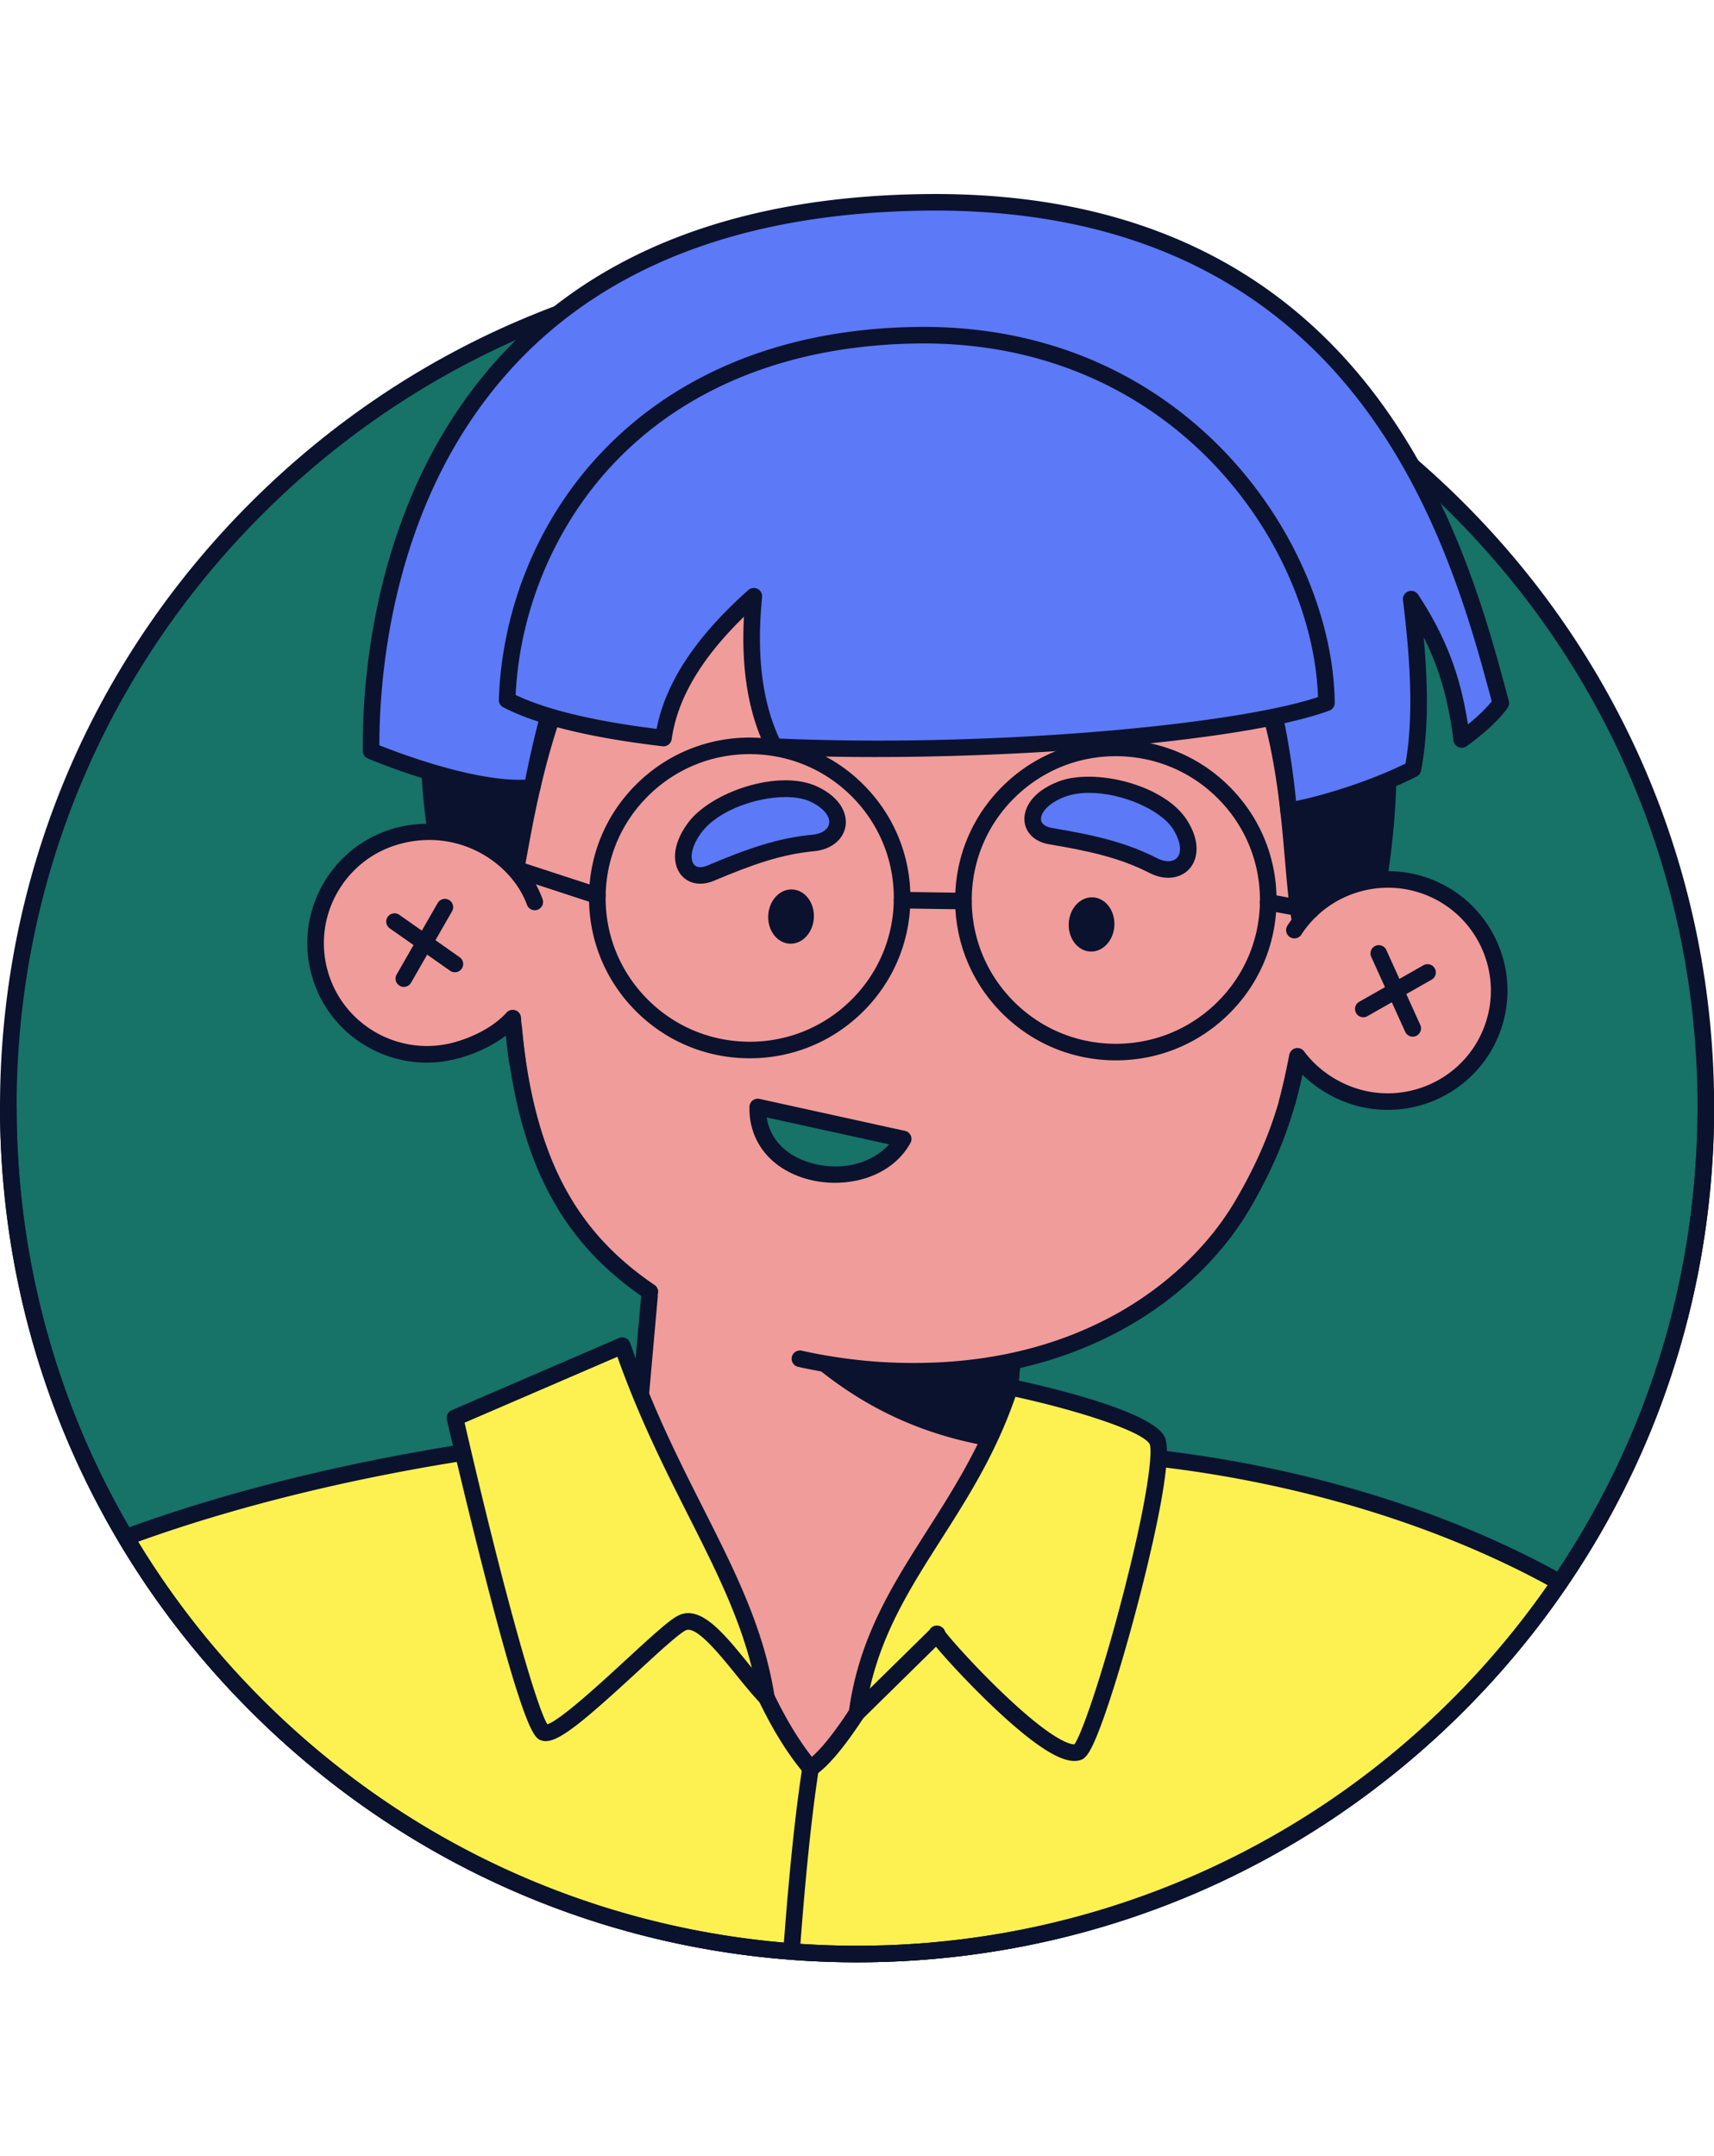 <svg xmlns="http://www.w3.org/2000/svg" viewBox="0 0 318 400" width="318" height="400"><path fill="#FFF" d="M0 0h318v400H0z"/><g transform="translate(0.0 36.0) rotate(0.0 159.0 164.0) scale(0.513 0.512)"><svg width="619.932" height="640.826" viewBox="0 0 619.932 640.826"><circle cx="309.966" cy="330.86" fill="#177267" r="306.966"/><path d="M309.966 640.826c-82.795 0-160.634-32.242-219.179-90.787S0 413.655 0 330.86s32.242-160.634 90.787-219.179 136.384-90.787 219.179-90.787S470.6 53.136 529.145 111.681s90.787 136.384 90.787 219.179-32.242 160.634-90.787 219.179c-58.545 58.544-136.384 90.787-219.179 90.787zm0-613.932c-81.192 0-157.525 31.618-214.937 89.029S6 249.667 6 330.86s31.618 157.525 89.03 214.937 133.744 89.029 214.937 89.029 157.524-31.618 214.936-89.029 89.03-133.744 89.03-214.937-31.618-157.525-89.03-214.937-133.745-89.029-214.937-89.029z" fill="#0b122d"/><path d="M362.817 459.732s-42.159 123.054-77.28 119.937c-35.121-3.116-54.956-131.67-54.956-131.67l5.992-67.527 132.236 11.733z" fill="#f09c9a"/><path d="M286.831 582.727a17.61 17.61 0 0 1-1.56-.069c-15.925-1.413-30.482-24.683-43.266-69.164-9.294-32.337-14.339-64.714-14.389-65.038a2.966 2.966 0 0 1-.023-.723l5.992-67.527a3 3 0 0 1 3.253-2.723l132.236 11.733a3.001 3.001 0 0 1 2.723 3.253l-5.992 67.527a2.99 2.99 0 0 1-.15.707c-.106.31-10.773 31.293-25.615 61.488-19.752 40.184-37.644 60.534-53.208 60.534zm-53.23-134.826c5.5 35.374 25.409 126.404 52.2 128.781 26.817 2.388 62.417-83.725 74.059-117.578l5.694-64.175-126.259-11.203zm129.216 11.831h.01z" fill="#0b122d"/><path d="M558.115 499.879c-70.904-37.533-152.237-46.718-200.088-43.857 0 0-43.035 99.706-64.884 114.517-26.416-31.559-29.792-80.597-67.71-121.06-50.058 3.25-121.279 15.671-179.887 37.349 53.422 90.373 151.833 150.998 264.42 150.998 105.631 0 198.793-53.36 254.021-134.589a104.914 104.914 0 0 0-5.873-3.358z" fill="#fdf151"/><path d="M309.966 640.826c-54.867 0-108.779-14.529-155.908-42.018-45.731-26.672-84.147-64.867-111.095-110.453a2.998 2.998 0 0 1 1.542-4.34c62.365-23.068 134.253-34.512 180.734-37.529a2.986 2.986 0 0 1 2.383.942c21.506 22.949 32.266 49.027 41.76 72.034 7.131 17.281 13.888 33.656 24.241 46.9 21.511-18.911 61.237-110.573 61.649-111.529a3 3 0 0 1 2.575-1.806c48.981-2.928 131.192 6.896 201.67 44.2a106.007 106.007 0 0 1 6.041 3.454 3 3 0 0 1 .909 4.242c-57.859 85.097-153.748 135.902-256.502 135.902zM49.985 488.4c26.323 43.34 63.287 79.674 107.096 105.226 46.212 26.953 99.079 41.2 152.885 41.2 99.702 0 192.816-48.781 249.734-130.648a100.237 100.237 0 0 0-2.989-1.647c-68.511-36.268-148.266-46.151-196.669-43.616-5.99 13.708-44.239 99.888-65.215 114.108a2.998 2.998 0 0 1-3.983-.558c-11.992-14.326-19.285-32.001-27.007-50.714-9.6-23.265-19.521-47.31-39.63-69.184-45.241 3.072-113.9 14.05-174.222 35.833z" fill="#0b122d"/><path d="M298.256 423.876c11.787 2.317 44.954 5.277 67.822-.897l-2.55 28.738c-24.54-3.518-45.488-12.031-65.272-27.841z" fill="#0b122d"/><path d="M363.528 454.716a3.05 3.05 0 0 1-.426-.03c-25.851-3.706-47.052-12.751-66.719-28.467a2.998 2.998 0 0 1 2.451-5.287c11.478 2.257 44.148 5.176 66.461-.85a3.003 3.003 0 0 1 3.771 3.162l-2.55 28.738a3.002 3.002 0 0 1-2.988 2.734zm-53.913-26.233c15.335 10.246 31.911 16.63 51.208 19.783l1.898-21.392c-17.164 3.69-38.636 3.075-53.105 1.609z" fill="#0b122d"/><path d="M289.34 422.11c11.709 2.618 22.752 3.885 32.03 4.31 67.414 3.091 109.771-28.867 128.065-60.22 15.775-27.036 21.911-51.107 23.995-93.34 4.416-89.486-13.411-170.173-135.786-176.212s-148.06 72.5-152.476 161.986c-2.018 40.893 2.459 75.205 15.234 100.472 8.778 17.361 20.479 29.086 34.63 38.738" fill="#f09c9a"/><path d="M330.455 429.631c-3.043 0-6.116-.071-9.223-.213-10.665-.489-21.919-2.003-32.547-4.379a3 3 0 1 1 1.309-5.855c10.294 2.301 21.191 3.768 31.513 4.241 30.437 1.393 57.654-4.269 80.888-16.835 18.845-10.193 34.63-25.073 44.448-41.9 15.56-26.668 21.513-49.877 23.591-91.976 2.625-53.185-3.707-90.588-19.925-117.711-20.639-34.515-57.605-52.622-113.013-55.356-55.408-2.74-93.978 11.645-117.914 43.96-18.81 25.394-28.793 61.993-31.417 115.177-2.073 41.998 2.945 75.296 14.915 98.97 7.722 15.272 18.412 27.225 33.643 37.613a3 3 0 1 1-3.381 4.957c-16.101-10.982-27.418-23.649-35.616-39.863-12.445-24.614-17.678-58.923-15.554-101.973 2.686-54.423 13.042-92.062 32.589-118.453 25.222-34.051 65.466-49.22 123.032-46.382 57.565 2.841 96.12 21.902 117.867 58.271 16.854 28.187 23.454 66.663 20.768 121.086-2.105 42.653-8.491 67.435-24.401 94.704-10.365 17.764-26.977 33.445-46.776 44.154-21.821 11.803-46.946 17.765-74.793 17.765z" fill="#0b122d"/><path d="M417.111 243.383c-11.297-5.79-22.987-8.305-37.226-10.693-9.129-1.531-9.074-11.882 3.917-16.954 12.21-4.767 35.738 1.403 42.97 12.801 7.545 11.891-.441 19.572-9.661 14.846z" fill="#5c79f7"/><path d="M422.502 247.791c-2.17 0-4.486-.573-6.759-1.738-10.449-5.355-21.242-7.87-36.354-10.405-5.025-.842-8.42-4.014-8.861-8.276-.465-4.495 2.491-10.646 12.183-14.43 12.922-5.046 38.321.948 46.594 13.989 5.121 8.07 3.783 14.412.825 17.655-1.934 2.12-4.642 3.205-7.628 3.205zm-28.57-30.773c-3.266 0-6.361.467-9.039 1.513-6.107 2.384-8.634 5.935-8.397 8.224.221 2.135 2.79 2.793 3.885 2.977 15.693 2.632 26.957 5.272 38.098 10.982 2.924 1.498 5.756 1.431 7.218-.171 1.841-2.019 1.269-6.1-1.458-10.397-4.44-6.998-18.483-13.127-30.307-13.127z" fill="#0b122d"/><path d="M294.139 235.18c-12.64 1.176-23.854 5.325-37.151 10.95-8.525 3.606-14.033-5.158-5.792-16.408 7.745-10.574 30.91-17.992 43.129-12.253 12.747 5.987 10.129 16.752-.187 17.712z" fill="#5c79f7"/><path d="M253.261 249.949c-2.814 0-5.312-1.125-7.022-3.286-2.804-3.544-3.61-10.321 2.538-18.714 8.197-11.189 32.845-19.761 46.825-13.196 8.651 4.063 10.926 10.132 10.169 14.458-.854 4.879-5.31 8.395-11.353 8.957-11.691 1.087-22.148 4.756-36.26 10.726-1.675.708-3.334 1.055-4.896 1.056zm30.815-31.402c-10.613 0-24.55 4.879-30.46 12.947-3.874 5.289-4.101 9.64-2.672 11.445 1.331 1.683 3.853.86 4.876.428 14.654-6.199 25.577-10.015 38.042-11.174 3.271-.304 5.625-1.881 5.999-4.017.471-2.691-2.202-5.829-6.81-7.993-2.365-1.111-5.491-1.636-8.974-1.636zm10.063 16.633h.01z" fill="#0b122d"/><ellipse cx="394.828" cy="264.867" fill="#0b122d" rx="9.835" ry="8.261" transform="matrix(.049 -.999 .999 .049 110.823 646.16)"/><ellipse cx="286.112" cy="261.991" fill="#0b122d" rx="9.835" ry="8.261" transform="matrix(.049 -.999 .999 .049 10.337 534.842)"/><path d="M326.648 342.449c-11.798 21.177-53.241 15.553-52.603-11.589z" fill="#177267"/><path d="M301.962 358.328c-3.397 0-6.749-.445-9.867-1.294-13.279-3.617-21.345-13.673-21.049-26.245a3.003 3.003 0 0 1 1.147-2.29 2.991 2.991 0 0 1 2.497-.569l52.603 11.589a3 3 0 0 1 1.975 4.39c-5.596 10.045-16.666 14.419-27.306 14.419zm-24.685-23.684c1.229 8.004 7.137 14.079 16.395 16.601 11.958 3.258 22.328-.672 27.895-6.843zm-91.286-87.063c5.737-25.298 17.917-155.516 134.179-151.362 158.17 5.652 142.05 124.798 150.107 167.532 1.699 9.009 24.296 7.338 27.255-8.835 8.288-45.287 11.472-125.893-47.67-170.231-80.833-60.599-195.043-47.581-248.537 1.716-46.973 43.287-52.296 108.661-41.274 157.192 8.472 37.304 25.939 3.987 25.939 3.987z" fill="#0b122d"/><path d="M479.537 272.193c-6.515 0-11.304-3.091-12.208-7.885-1.181-6.263-1.836-13.916-2.596-22.778-2.18-25.448-5.166-60.3-24.129-88.815-22.547-33.905-61.977-51.404-120.541-53.497-44.067-1.571-77.91 16.542-100.608 53.847-18.71 30.75-25.238 66.625-28.746 85.899-.707 3.883-1.265 6.951-1.793 9.28a2.998 2.998 0 0 1-.269.729c-.885 1.688-8.932 16.463-18.365 15.227-5.983-.781-10.287-7.304-13.157-19.942-6.126-26.973-6.525-56.038-1.123-81.842 6.598-31.513 21.162-57.831 43.289-78.221 27.523-25.364 69.777-40.986 115.928-42.86 50.049-2.039 98.506 12.51 136.442 40.95 26.718 20.03 43.633 49.178 50.276 86.636 5.851 32.988 2.438 65.266-1.454 86.535-2.005 10.956-12.027 16.712-20.891 16.736h-.056zM314.765 93.122c1.82 0 3.658.033 5.512.1 32.097 1.147 59.291 7.101 80.827 17.698 18.652 9.178 33.624 22.122 44.497 38.473 19.814 29.794 22.875 65.532 25.111 91.625.745 8.7 1.389 16.213 2.514 22.179.393 2.081 3.457 3.034 6.351 2.997 5.165-.014 13.423-3.172 15.005-11.816 3.804-20.784 7.143-52.299 1.449-84.407-6.369-35.91-22.507-63.796-47.967-82.883-36.835-27.614-83.932-41.736-132.6-39.756-44.751 1.818-85.612 16.863-112.105 41.278-21.189 19.526-35.146 44.773-41.482 75.038-5.229 24.978-4.839 53.134 1.1 79.283 3.013 13.267 6.655 15.134 8.081 15.321 3.721.476 9.311-6.585 12.095-11.723.477-2.164 1.001-5.046 1.655-8.638 3.577-19.656 10.235-56.244 29.522-87.944 22.955-37.727 56.725-56.824 100.436-56.824zM185.991 247.581h.01z" fill="#0b122d"/><path d="M468.131 266.758c10.189-15.768 30.394-22.713 48.537-15.576 20.692 8.14 30.868 31.512 22.729 52.205-8.14 20.692-31.512 30.868-52.205 22.729-7.303-2.873-13.621-7.741-17.962-13.621-1.099 5.673-2.295 11.176-3.655 16.388" fill="#f09c9a"/><path d="M501.879 331.912a43.052 43.052 0 0 1-15.785-3.003c-5.679-2.234-10.892-5.645-15.133-9.849a235.698 235.698 0 0 1-2.483 10.582 3 3 0 0 1-5.806-1.516c1.236-4.734 2.417-10.034 3.613-16.201a3 3 0 0 1 5.359-1.21c4.066 5.509 9.978 9.987 16.646 12.611 19.124 7.519 40.794-1.916 48.315-21.036s-1.916-40.794-21.035-48.315c-16.45-6.472-35.342-.41-44.919 14.412a3 3 0 1 1-5.039-3.257c11.122-17.211 33.057-24.251 52.155-16.739 22.198 8.732 33.154 33.896 24.423 56.095-6.694 17.016-23.043 27.426-40.311 27.426z" fill="#0b122d"/><path d="M493.058 298.339a3 3 0 0 1-1.487-5.607l23.183-13.208a3 3 0 1 1 2.969 5.213l-23.183 13.208a2.985 2.985 0 0 1-1.482.394z" fill="#0b122d"/><path d="M510.929 305.369a2.999 2.999 0 0 1-2.735-1.765l-12.277-27.156a2.999 2.999 0 0 1 1.498-3.969 2.997 2.997 0 0 1 3.969 1.498l12.277 27.156a2.999 2.999 0 0 1-2.732 4.237z" fill="#0b122d"/><path d="M193.4 256.556c-7.55-20.674-31.355-29.133-50.097-23.761-21.375 6.126-33.737 28.42-27.611 49.796 6.126 21.375 28.42 33.737 49.796 27.611 7.544-2.162 15.065-6.112 19.947-11.551.273 4.427.882 9.876 1.71 15.992" fill="#f09c9a"/><path d="M187.142 317.643a3.001 3.001 0 0 1-2.969-2.598 307.903 307.903 0 0 1-1.216-10.068c-4.539 3.475-10.261 6.28-16.642 8.108-11.109 3.185-22.792 1.851-32.898-3.752-10.105-5.604-17.425-14.807-20.608-25.916-6.572-22.931 6.737-46.934 29.668-53.506 19.325-5.538 45.366 2.681 53.742 25.616a3 3 0 1 1-5.636 2.058c-5.6-15.333-24.95-28.068-46.453-21.907-19.751 5.661-31.214 26.334-25.554 46.085 5.662 19.751 26.336 31.214 46.085 25.554 7.669-2.198 14.427-6.087 18.542-10.67a3 3 0 0 1 5.226 1.818c.253 4.089.805 9.249 1.688 15.774a2.999 2.999 0 0 1-2.976 3.403z" fill="#0b122d"/><path d="M164.515 282.043c-.597 0-1.2-.178-1.725-.547l-21.816-15.361a3 3 0 1 1 3.454-4.906l21.816 15.361a3 3 0 0 1-1.73 5.453z" fill="#0b122d"/><path d="M146.053 287.334a3 3 0 0 1-2.6-4.491l14.814-25.859a3 3 0 1 1 5.206 2.982l-14.814 25.859a2.999 2.999 0 0 1-2.606 1.509z" fill="#0b122d"/><path d="M466.035 223.498c11.252-1.781 31.53-8.16 44.954-15.1 3.378-17.755 2.168-39.058-.617-61.577 11.536 17.559 15.838 32.277 18.28 50.856 5.91-4.265 10.85-8.741 14.126-13.152C528.209 130.155 495.611 1.177 334.836 3.02 155.294 5.077 133.58 144.386 134.217 201.812c0 0 36.592 15.507 58.248 13.253 0 0 6.968-37.958 16.332-54.744s237.412-19.123 246.185 6.628c8.774 25.751 11.052 56.549 11.052 56.549z" fill="#5c79f7"/><path d="M466.034 226.498a3.002 3.002 0 0 1-2.992-2.778c-.023-.305-2.357-30.729-10.9-55.803-1.758-5.161-19.953-10.29-47.484-13.385-32.623-3.668-79.006-4.851-121.048-3.087-49.575 2.08-70.336 7.325-72.196 10.342-9.016 16.163-15.93 53.446-15.999 53.82a2.998 2.998 0 0 1-2.64 2.442 47.473 47.473 0 0 1-4.895.239c-22.2.001-53.418-13.114-54.834-13.714a3.002 3.002 0 0 1-1.83-2.729c-.233-21.082 2.537-75.157 33.236-121.841C198.76 27.832 256.074.922 334.802.02c1.141-.013 2.293-.02 3.422-.02C496.53 0 530.559 127.248 545.157 181.811l.519 1.938c.237.885.057 1.83-.49 2.565-3.326 4.479-8.298 9.121-14.779 13.796a3.001 3.001 0 0 1-4.73-2.041c-1.699-12.929-4.373-24.695-10.802-37.513 1.836 20.229 1.515 35.505-.938 48.403a2.999 2.999 0 0 1-1.57 2.104c-14.014 7.245-34.718 13.633-45.863 15.397a2.965 2.965 0 0 1-.469.037zm-143.218-81.85c25.723 0 51.268.986 72.324 2.891 58.193 5.265 61.572 15.183 62.683 18.441 7.209 21.159 10.064 45.267 10.912 53.978 10.728-2.172 27.414-7.504 39.571-13.562 2.594-14.846 2.305-33.208-.911-59.207a3 3 0 0 1 5.485-2.016c11.149 16.971 15.555 31.365 18.017 47.028 3.542-2.852 6.421-5.643 8.6-8.338l-.134-.501c-7.251-27.103-19.387-72.465-49.145-110.17C454.431 27.848 402.185 5.254 334.87 6.02c-76.61.877-132.26 26.879-165.404 77.281-28.872 43.906-32.286 94.708-32.261 116.489 7.265 2.9 34.681 13.282 52.745 12.454 1.68-8.565 7.962-38.569 16.227-53.385 1.408-2.524 5.404-5.804 23.955-8.778 11.969-1.919 28.352-3.429 47.378-4.365 14.55-.716 29.961-1.067 45.306-1.067z" fill="#0b122d"/><path d="M183.407 183.36c12.506 6.499 32.545 10.97 56.543 13.793 2.617-18.432 14.741-35.368 32.675-51.389-1.962 20.024-.556 38.625 7.301 54.502 76.596 3.435 169.977-4.697 199.788-15.874-.62-55.905-51.832-134.253-147.497-133.227-100.694 1.081-146.753 70.44-148.81 132.195z" fill="#5c79f7"/><g fill="#0b122d"><path d="M316.375 204.039c-12.517 0-24.826-.25-36.583-.777a3.003 3.003 0 0 1-2.555-1.667c-6.51-13.154-9.206-29.045-8.185-48.399-15.477 15.108-24.045 29.679-26.132 44.378a2.999 2.999 0 0 1-3.321 2.558c-26.093-3.069-45.464-7.817-57.576-14.11a3.002 3.002 0 0 1-1.615-2.762c2.142-64.304 50.552-134.008 151.776-135.095.629-.006 1.267-.01 1.893-.01 96.019 0 148 78.809 148.637 136.203a2.999 2.999 0 0 1-1.947 2.842c-26.292 9.857-98.218 16.838-164.393 16.838zm-34.519-6.692c77.855 3.305 165.228-5.072 194.811-15.056-1.855-54.69-51.641-128.136-142.595-128.136-.605 0-1.213.003-1.822.01-45.115.484-82.9 15.156-109.269 42.43-21.729 22.475-34.968 53.34-36.497 84.948 11.115 5.324 28.241 9.452 50.983 12.288 3.267-16.828 14.143-33.315 33.159-50.304a3.001 3.001 0 0 1 4.984 2.53c-2.051 20.928-.008 37.731 6.246 51.291z"/><path d="M271.163 313.214c-.292 0-.583-.002-.876-.007-15.521-.228-30.024-6.486-40.838-17.622s-16.644-25.817-16.416-41.338 6.486-30.024 17.622-40.838c11.136-10.813 25.821-16.641 41.337-16.415 15.521.228 30.024 6.486 40.838 17.622s16.644 25.817 16.416 41.337c-.228 15.521-6.486 30.024-17.622 40.838-10.926 10.61-25.265 16.422-40.461 16.422zm-.044-110.226c-13.628 0-26.484 5.211-36.283 14.726-9.986 9.697-15.599 22.703-15.803 36.621-.205 13.918 5.023 27.083 14.721 37.07s22.703 15.599 36.622 15.803c13.924.216 27.083-5.024 37.069-14.721s15.599-22.703 15.803-36.621-5.023-27.083-14.721-37.069c-9.697-9.986-22.703-15.599-36.622-15.803a51.618 51.618 0 0 0-.787-.005zm-55.086 51.303h.01zm187.547 59.67c-.3 0-.599-.002-.899-.007-15.521-.234-30.021-6.498-40.831-17.638s-16.634-25.823-16.4-41.344 6.498-30.021 17.638-40.831c11.141-10.81 25.827-16.658 41.344-16.4 15.521.234 30.021 6.498 40.831 17.638s16.634 25.823 16.4 41.344-6.498 30.021-17.638 40.831c-10.925 10.601-25.257 16.407-40.445 16.407zm-.045-110.227c-13.621 0-26.472 5.207-36.269 14.713-9.99 9.693-15.607 22.697-15.817 36.616-.209 13.918 5.013 27.085 14.707 37.075 9.693 9.99 22.697 15.607 36.615 15.817 13.89.193 27.085-5.014 37.075-14.707s15.607-22.697 15.817-36.616c.209-13.918-5.013-27.085-14.707-37.075-9.693-9.99-22.697-15.607-36.615-15.817a54.142 54.142 0 0 0-.806-.006z"/><path d="M348.433 259.235h-.045l-22.185-.326a3 3 0 0 1-2.956-3.043c.024-1.656 1.399-3.009 3.043-2.956l22.185.326a3 3 0 0 1-.043 5.999zm125.721 3.271c-.179 0-.36-.016-.542-.049l-15.487-2.828a3 3 0 1 1 1.078-5.902l15.487 2.828a3 3 0 0 1-.536 5.951zm-258.12-5.214c-.31 0-.625-.048-.935-.15l-29.969-9.82a3 3 0 1 1 1.868-5.702l29.969 9.82a3 3 0 0 1-.934 5.852z"/></g><path d="M365.243 432.394s47.576 9.999 53.095 19.051c5.52 9.052-22.477 111.465-28.474 113.231-11.551 3.401-53.96-44.649-50.924-42.837l-28.974 28.547c6.325-46.931 39.475-69.565 55.277-117.991z" fill="#fdf151"/><path d="M388.555 567.859c-4.29 0-12.209-3.272-29.437-19.661-8.597-8.179-16.742-17.058-20.612-21.722l-26.436 26.046a2.999 2.999 0 0 1-5.078-2.538c3.605-26.75 15.592-45.609 28.283-65.575 9.939-15.638 20.218-31.809 27.115-52.946a3 3 0 0 1 3.469-2.005c8.156 1.714 49.144 10.756 55.04 20.425.947 1.553 3.828 6.277-6.02 47.476-5.296 22.158-12.424 46.516-17.334 59.233-3.277 8.488-4.931 10.4-6.835 10.961a7.531 7.531 0 0 1-2.155.306zm-46.718-46.799c2.012 2.666 10.843 12.736 21.463 22.835 17.341 16.489 23.585 17.955 25.255 17.955h.008c2.69-3.697 10.084-25.328 17.367-53.401 9.362-36.086 11.003-52.953 9.822-55.485-2.893-4.74-26.466-12.25-48.519-17.074-7.099 20.593-17.156 36.416-26.895 51.738-10.797 16.988-21.07 33.149-25.758 53.999l21.58-21.262a3.02 3.02 0 0 1 .515-.693c.836-.834 2.336-1.285 3.801-.411a3.002 3.002 0 0 1 1.361 1.798z" fill="#0b122d"/><path d="M277.163 544.842c-10.576-11.06-22.581-31.3-30.715-26.899-8.134 4.402-43.132 41.782-49.68 39.644s-32.231-114.078-32.231-114.078l60.514-26.158c18.559 54.079 45.308 84.736 52.111 127.491z" fill="#fdf151"/><path d="M197.354 560.673c-.542 0-1.043-.08-1.516-.234-2.388-.779-5.659-1.848-20.545-59.948-7.166-27.965-13.614-56.03-13.678-56.311a3 3 0 0 1 1.733-3.425l60.514-26.158a2.998 2.998 0 0 1 4.028 1.781c7.993 23.291 17.325 41.818 26.349 59.735 11.786 23.4 21.965 43.609 25.887 68.259a3 3 0 0 1-5.131 2.545c-2.962-3.097-6.033-6.893-9.002-10.564-6.072-7.506-14.384-17.791-18.117-15.769-2.771 1.5-10.184 8.348-17.354 14.971-19.631 18.136-28.105 25.119-33.169 25.12zm1.013-5.567zm-30.345-109.834c14.817 64.321 26.205 103.391 29.936 109.287 4.708-1.439 20.068-15.629 28.494-23.413 9.384-8.669 15.302-14.073 18.569-15.841 8.114-4.392 16.626 6.131 25.638 17.273.417.515.835 1.033 1.255 1.55-4.744-19.005-13.334-36.06-23.034-55.317-8.313-16.505-17.687-35.116-25.598-57.427l-55.261 23.888zm118.242 194.644a3 3 0 0 1-2.995-3.22c2.057-27.903 4.381-50.315 6.909-66.616a2.994 2.994 0 0 1 3.424-2.504 3 3 0 0 1 2.504 3.424c-2.503 16.142-4.809 38.394-6.854 66.137a3 3 0 0 1-2.989 2.779z" fill="#0b122d"/><path d="M309.966 640.826c-82.795 0-160.634-32.242-219.179-90.787S0 413.655 0 330.86a3 3 0 1 1 6 0c0 81.192 31.618 157.525 89.03 214.937s133.744 89.029 214.937 89.029 157.524-31.618 214.936-89.029 89.03-133.744 89.03-214.937a3 3 0 1 1 6 0c0 82.795-32.242 160.634-90.787 219.179-58.545 58.544-136.384 90.787-219.179 90.787z" fill="#0b122d"/></svg></g></svg>